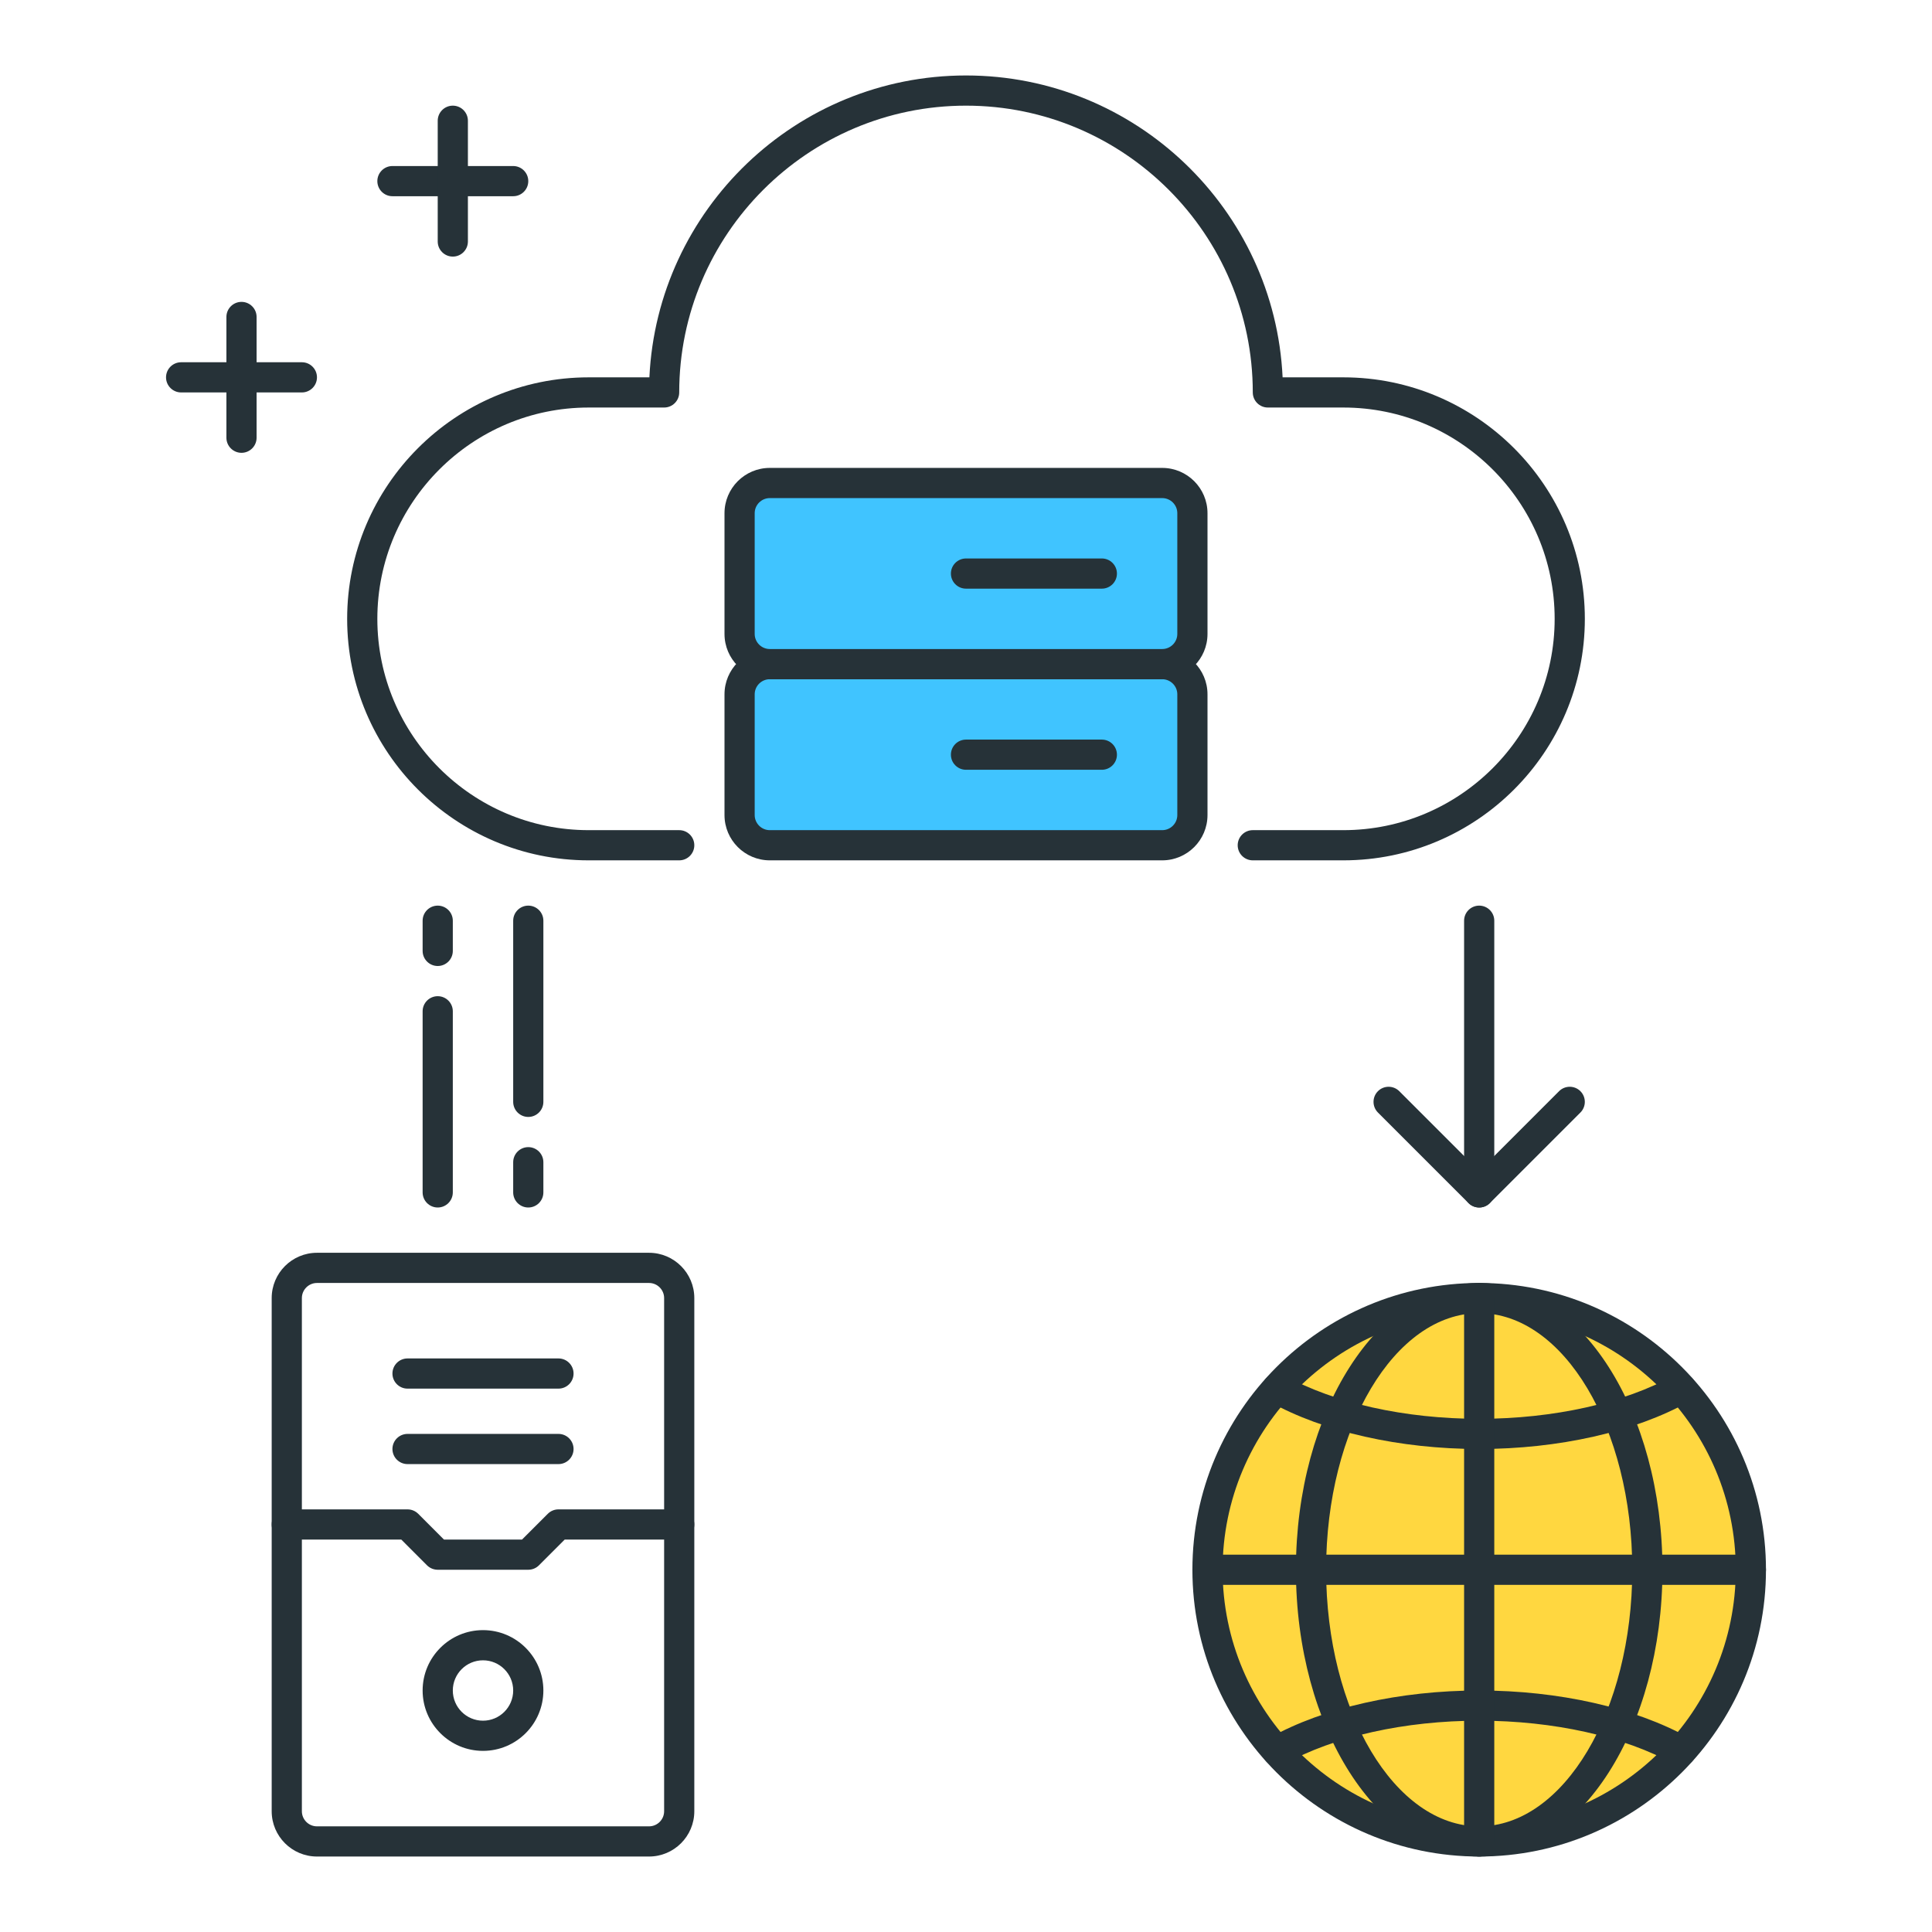 <?xml version="1.0" encoding="utf-8"?>
<!-- Generator: Adobe Illustrator 21.1.0, SVG Export Plug-In . SVG Version: 6.00 Build 0)  -->
<svg version="1.1" id="Icon_Set" xmlns="http://www.w3.org/2000/svg" xmlns:xlink="http://www.w3.org/1999/xlink" x="0px" y="0px"
	 viewBox="0 0 64 64" style="enable-background:new 0 0 64 64;" xml:space="preserve">
<style type="text/css">
	.st0{fill:#263238;}
	.st1{fill:#FFD740;}
	.st2{fill:#FF5252;}
	.st3{fill:#40C4FF;}
	.st4{fill:#4DB6AC;}
	.st5{fill:#FFFFFF;}
	.st6{fill:#FFD345;}
</style>
<g>
	<g>
		<path class="st0" d="M49,40c-0.276,0-0.5-0.224-0.5-0.5v-9c0-0.276,0.224-0.5,0.5-0.5s0.5,0.224,0.5,0.5v9
			C49.5,39.776,49.276,40,49,40z"/>
	</g>
	<g>
		<path class="st0" d="M44.5,28.5h-3c-0.276,0-0.5-0.224-0.5-0.5s0.224-0.5,0.5-0.5h3c3.859,0,7-3.141,7-7s-3.141-7-7-7H42
			c-0.276,0-0.5-0.224-0.5-0.5c0-5.238-4.262-9.5-9.5-9.5s-9.5,4.262-9.5,9.5c0,0.276-0.224,0.5-0.5,0.5h-2.5c-3.859,0-7,3.141-7,7
			s3.141,7,7,7h3c0.276,0,0.5,0.224,0.5,0.5s-0.224,0.5-0.5,0.5h-3c-4.411,0-8-3.589-8-8s3.589-8,8-8h2.012
			c0.262-5.559,4.866-10,10.488-10s10.227,4.441,10.488,10H44.5c4.411,0,8,3.589,8,8S48.911,28.5,44.5,28.5z"/>
	</g>
	<g>
		<path class="st0" d="M14.5,32c-0.276,0-0.5-0.224-0.5-0.5v-1c0-0.276,0.224-0.5,0.5-0.5s0.5,0.224,0.5,0.5v1
			C15,31.776,14.776,32,14.5,32z"/>
	</g>
	<g>
		<path class="st0" d="M14.5,40c-0.276,0-0.5-0.224-0.5-0.5v-6c0-0.276,0.224-0.5,0.5-0.5s0.5,0.224,0.5,0.5v6
			C15,39.776,14.776,40,14.5,40z"/>
	</g>
	<g>
		<path class="st0" d="M17.5,40c-0.276,0-0.5-0.224-0.5-0.5v-1c0-0.276,0.224-0.5,0.5-0.5s0.5,0.224,0.5,0.5v1
			C18,39.776,17.776,40,17.5,40z"/>
	</g>
	<g>
		<path class="st0" d="M17.5,37c-0.276,0-0.5-0.224-0.5-0.5v-6c0-0.276,0.224-0.5,0.5-0.5s0.5,0.224,0.5,0.5v6
			C18,36.776,17.776,37,17.5,37z"/>
	</g>
	<g>
		<path class="st0" d="M17,6.5h-4c-0.276,0-0.5-0.224-0.5-0.5s0.224-0.5,0.5-0.5h4c0.276,0,0.5,0.224,0.5,0.5S17.276,6.5,17,6.5z"/>
	</g>
	<g>
		<path class="st0" d="M15,8.5c-0.276,0-0.5-0.224-0.5-0.5V4c0-0.276,0.224-0.5,0.5-0.5s0.5,0.224,0.5,0.5v4
			C15.5,8.276,15.276,8.5,15,8.5z"/>
	</g>
	<g>
		<path class="st0" d="M10,13H6c-0.276,0-0.5-0.224-0.5-0.5S5.724,12,6,12h4c0.276,0,0.5,0.224,0.5,0.5S10.276,13,10,13z"/>
	</g>
	<g>
		<path class="st0" d="M8,15c-0.276,0-0.5-0.224-0.5-0.5v-4C7.5,10.224,7.724,10,8,10s0.5,0.224,0.5,0.5v4C8.5,14.776,8.276,15,8,15
			z"/>
	</g>
	<g>
		<circle class="st1" cx="49" cy="52" r="9"/>
		<path class="st0" d="M49,61.5c-5.238,0-9.5-4.262-9.5-9.5s4.262-9.5,9.5-9.5s9.5,4.262,9.5,9.5S54.238,61.5,49,61.5z M49,43.5
			c-4.687,0-8.5,3.813-8.5,8.5s3.813,8.5,8.5,8.5s8.5-3.813,8.5-8.5S53.687,43.5,49,43.5z"/>
	</g>
	<g>
		<path class="st0" d="M49,48c-2.628,0-5.157-0.569-6.938-1.563c-0.241-0.135-0.328-0.438-0.193-0.68
			c0.135-0.242,0.439-0.327,0.68-0.193C44.187,46.477,46.537,47,49,47s4.813-0.523,6.451-1.437c0.24-0.133,0.544-0.049,0.68,0.193
			c0.135,0.241,0.048,0.545-0.193,0.68C54.157,47.431,51.628,48,49,48z"/>
	</g>
	<g>
		<path class="st0" d="M55.694,58.5c-0.083,0-0.166-0.021-0.243-0.063C53.813,57.523,51.463,57,49,57s-4.813,0.523-6.451,1.437
			c-0.239,0.133-0.544,0.049-0.68-0.193c-0.135-0.241-0.048-0.545,0.193-0.68C43.843,56.569,46.372,56,49,56
			s5.157,0.569,6.938,1.563c0.241,0.135,0.328,0.438,0.193,0.68C56.039,58.407,55.869,58.5,55.694,58.5z"/>
	</g>
	<g>
		<path class="st0" d="M49,61.5c-3.348,0-6.071-4.262-6.071-9.5s2.724-9.5,6.071-9.5s6.071,4.262,6.071,9.5S52.348,61.5,49,61.5z
			 M49,43.5c-2.796,0-5.071,3.813-5.071,8.5s2.275,8.5,5.071,8.5s5.071-3.813,5.071-8.5S51.796,43.5,49,43.5z"/>
	</g>
	<g>
		<path class="st0" d="M49,61.5c-0.276,0-0.5-0.224-0.5-0.5V43c0-0.276,0.224-0.5,0.5-0.5s0.5,0.224,0.5,0.5v18
			C49.5,61.276,49.276,61.5,49,61.5z"/>
	</g>
	<g>
		<path class="st0" d="M58,52.5H40c-0.276,0-0.5-0.224-0.5-0.5s0.224-0.5,0.5-0.5h18c0.276,0,0.5,0.224,0.5,0.5S58.276,52.5,58,52.5
			z"/>
	</g>
	<g>
		<path class="st3" d="M38.5,28h-13c-0.552,0-1-0.448-1-1v-4c0-0.552,0.448-1,1-1h13c0.552,0,1,0.448,1,1v4
			C39.5,27.552,39.052,28,38.5,28z"/>
		<path class="st0" d="M38.5,28.5h-13c-0.827,0-1.5-0.673-1.5-1.5v-4c0-0.827,0.673-1.5,1.5-1.5h13c0.827,0,1.5,0.673,1.5,1.5v4
			C40,27.827,39.327,28.5,38.5,28.5z M25.5,22.5c-0.275,0-0.5,0.225-0.5,0.5v4c0,0.275,0.225,0.5,0.5,0.5h13
			c0.275,0,0.5-0.225,0.5-0.5v-4c0-0.275-0.225-0.5-0.5-0.5H25.5z"/>
	</g>
	<g>
		<path class="st0" d="M36.5,25.5H32c-0.276,0-0.5-0.224-0.5-0.5s0.224-0.5,0.5-0.5h4.5c0.276,0,0.5,0.224,0.5,0.5
			S36.776,25.5,36.5,25.5z"/>
	</g>
	<g>
		<path class="st3" d="M38.5,22h-13c-0.552,0-1-0.448-1-1v-4c0-0.552,0.448-1,1-1h13c0.552,0,1,0.448,1,1v4
			C39.5,21.552,39.052,22,38.5,22z"/>
		<path class="st0" d="M38.5,22.5h-13c-0.827,0-1.5-0.673-1.5-1.5v-4c0-0.827,0.673-1.5,1.5-1.5h13c0.827,0,1.5,0.673,1.5,1.5v4
			C40,21.827,39.327,22.5,38.5,22.5z M25.5,16.5c-0.275,0-0.5,0.225-0.5,0.5v4c0,0.275,0.225,0.5,0.5,0.5h13
			c0.275,0,0.5-0.225,0.5-0.5v-4c0-0.275-0.225-0.5-0.5-0.5H25.5z"/>
	</g>
	<g>
		<path class="st0" d="M36.5,19.5H32c-0.276,0-0.5-0.224-0.5-0.5s0.224-0.5,0.5-0.5h4.5c0.276,0,0.5,0.224,0.5,0.5
			S36.776,19.5,36.5,19.5z"/>
	</g>
	<g>
		<path class="st0" d="M49,40c-0.128,0-0.256-0.049-0.354-0.146l-3-3c-0.195-0.195-0.195-0.512,0-0.707s0.512-0.195,0.707,0
			L49,38.793l2.646-2.646c0.195-0.195,0.512-0.195,0.707,0s0.195,0.512,0,0.707l-3,3C49.256,39.951,49.128,40,49,40z"/>
	</g>
	<g>
		<path class="st0" d="M21.5,61.5h-11C9.673,61.5,9,60.827,9,60V43c0-0.827,0.673-1.5,1.5-1.5h11c0.827,0,1.5,0.673,1.5,1.5v17
			C23,60.827,22.327,61.5,21.5,61.5z M10.5,42.5c-0.275,0-0.5,0.225-0.5,0.5v17c0,0.275,0.225,0.5,0.5,0.5h11
			c0.275,0,0.5-0.225,0.5-0.5V43c0-0.275-0.225-0.5-0.5-0.5H10.5z"/>
	</g>
	<g>
		<path class="st0" d="M17.5,52h-3c-0.133,0-0.26-0.053-0.354-0.146L13.293,51H9.5C9.224,51,9,50.776,9,50.5S9.224,50,9.5,50h4
			c0.133,0,0.26,0.053,0.354,0.146L14.707,51h2.586l0.854-0.854C18.24,50.053,18.367,50,18.5,50h4c0.276,0,0.5,0.224,0.5,0.5
			S22.776,51,22.5,51h-3.793l-0.854,0.854C17.76,51.947,17.633,52,17.5,52z"/>
	</g>
	<g>
		<path class="st0" d="M16,58c-1.103,0-2-0.897-2-2s0.897-2,2-2s2,0.897,2,2S17.103,58,16,58z M16,55c-0.552,0-1,0.448-1,1
			s0.448,1,1,1s1-0.448,1-1S16.552,55,16,55z"/>
	</g>
	<g>
		<path class="st0" d="M18.5,46h-5c-0.276,0-0.5-0.224-0.5-0.5s0.224-0.5,0.5-0.5h5c0.276,0,0.5,0.224,0.5,0.5S18.776,46,18.5,46z"
			/>
	</g>
	<g>
		<path class="st0" d="M18.5,48.5h-5c-0.276,0-0.5-0.224-0.5-0.5s0.224-0.5,0.5-0.5h5c0.276,0,0.5,0.224,0.5,0.5
			S18.776,48.5,18.5,48.5z"/>
	</g>
</g>
</svg>
